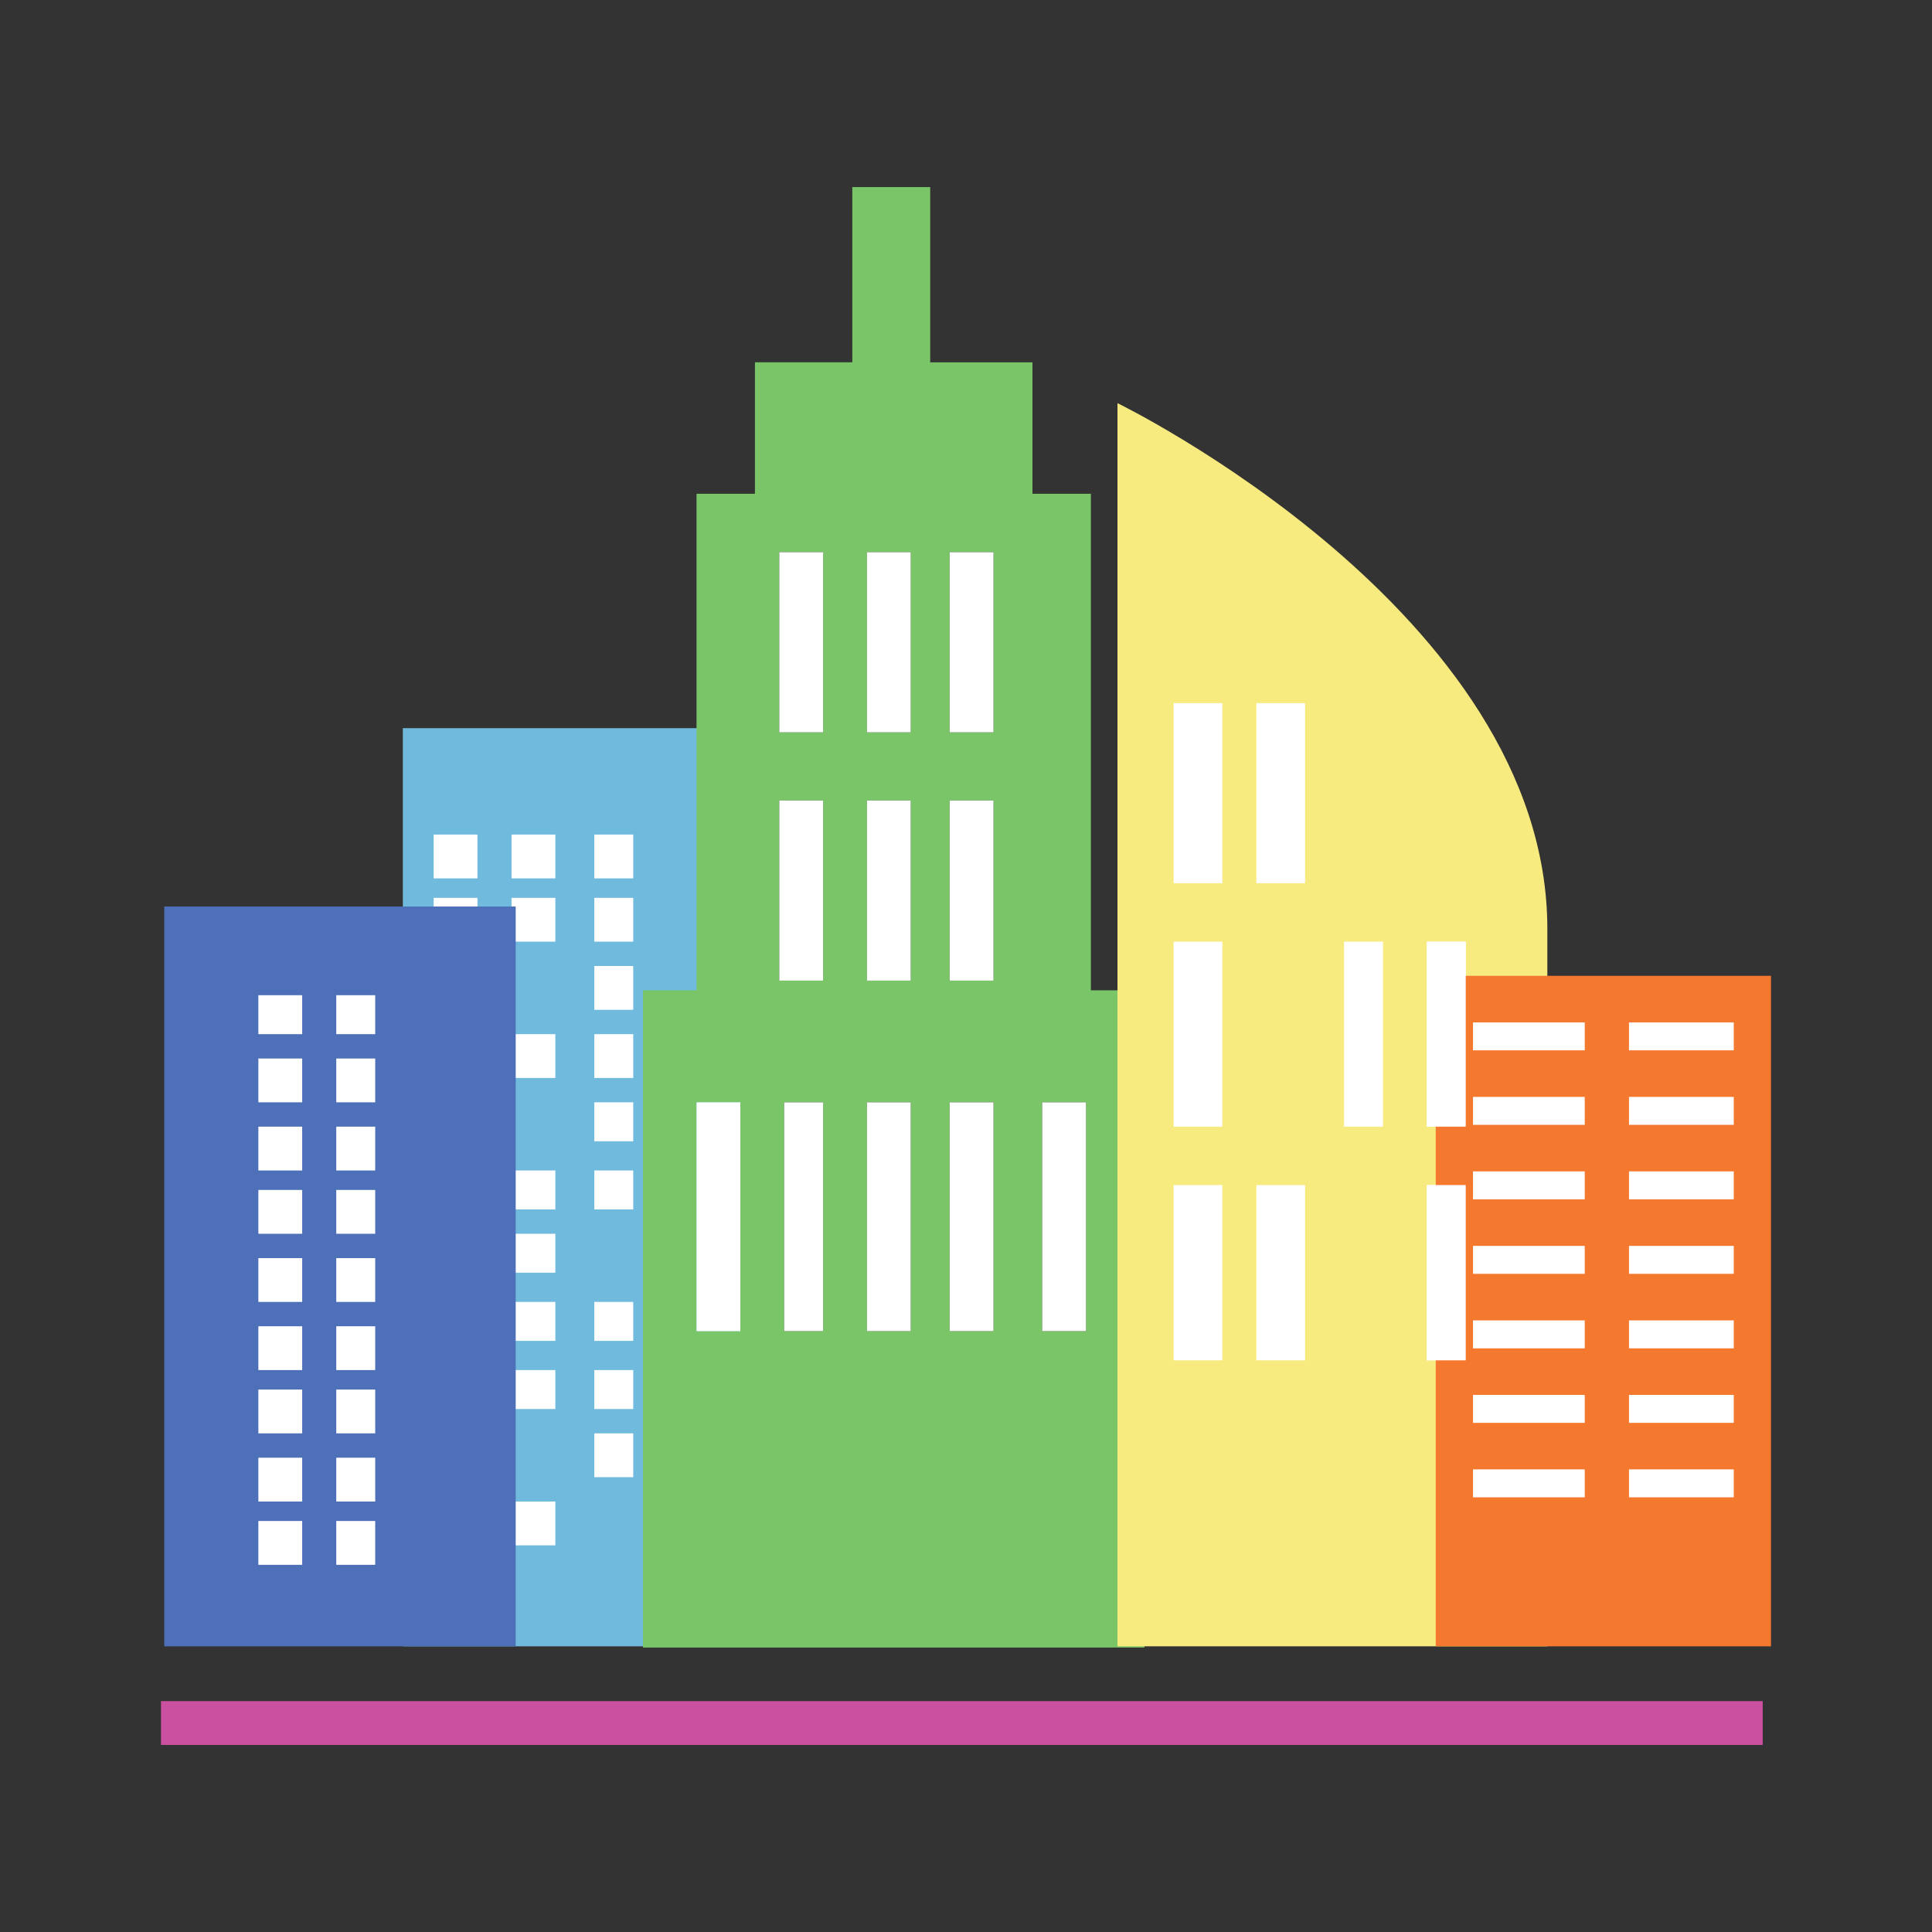 <?xml version="1.0" encoding="utf-8"?>
<!-- Generator: Adobe Illustrator 16.0.0, SVG Export Plug-In . SVG Version: 6.00 Build 0)  -->
<!DOCTYPE svg PUBLIC "-//W3C//DTD SVG 1.1//EN" "http://www.w3.org/Graphics/SVG/1.1/DTD/svg11.dtd">
<svg version="1.1" id="Layer_1" xmlns="http://www.w3.org/2000/svg" xmlns:xlink="http://www.w3.org/1999/xlink" x="0px" y="0px"
	 width="540px" height="540px" viewBox="0 0 540 540" enable-background="new 0 0 540 540" xml:space="preserve">
<rect x="0" y="0" width="540" height="540" fill="#333333" stroke="none"/>
<g>
	<g>
		<g>
			<g>
				<g>
					<g>
						<rect x="112.594" y="203.524" fill="#70BADD" width="97.168" height="256.631"/>
						<g>
							<rect x="121.202" y="233.261" fill="#FFFFFF" width="12.247" height="12.246"/>
							<rect x="142.974" y="233.261" fill="#FFFFFF" width="12.247" height="12.246"/>
							<rect x="166.106" y="233.261" fill="#FFFFFF" width="10.886" height="12.246"/>
							<rect x="121.202" y="250.95" fill="#FFFFFF" width="12.247" height="12.246"/>
							<rect x="142.974" y="250.95" fill="#FFFFFF" width="12.247" height="12.246"/>
							<rect x="166.106" y="250.95" fill="#FFFFFF" width="10.886" height="12.246"/>
							<rect x="121.202" y="270" fill="#FFFFFF" width="12.247" height="12.247"/>
							<rect x="166.106" y="270" fill="#FFFFFF" width="10.886" height="12.247"/>
							<rect x="121.202" y="289.051" fill="#FFFFFF" width="12.247" height="12.246"/>
							<rect x="142.974" y="289.051" fill="#FFFFFF" width="12.247" height="12.246"/>
							<rect x="166.106" y="289.051" fill="#FFFFFF" width="10.886" height="12.246"/>
							<rect x="121.202" y="308.101" fill="#FFFFFF" width="12.247" height="10.886"/>
							<rect x="166.106" y="308.101" fill="#FFFFFF" width="10.886" height="10.886"/>
							<rect x="121.202" y="327.151" fill="#FFFFFF" width="12.247" height="10.886"/>
							<rect x="142.974" y="327.151" fill="#FFFFFF" width="12.247" height="10.886"/>
							<rect x="166.106" y="327.151" fill="#FFFFFF" width="10.886" height="10.886"/>
							<rect x="142.974" y="344.841" fill="#FFFFFF" width="12.247" height="10.886"/>
							<rect x="121.202" y="363.891" fill="#FFFFFF" width="12.247" height="10.887"/>
							<rect x="142.974" y="363.891" fill="#FFFFFF" width="12.247" height="10.887"/>
							<rect x="166.106" y="363.891" fill="#FFFFFF" width="10.886" height="10.887"/>
							<rect x="142.974" y="382.941" fill="#FFFFFF" width="12.247" height="10.886"/>
							<rect x="166.106" y="382.941" fill="#FFFFFF" width="10.886" height="10.886"/>
							<rect x="121.202" y="400.631" fill="#FFFFFF" width="12.247" height="12.247"/>
							<rect x="166.106" y="400.631" fill="#FFFFFF" width="10.886" height="12.247"/>
							<rect x="121.202" y="419.682" fill="#FFFFFF" width="12.247" height="12.246"/>
							<rect x="142.974" y="419.682" fill="#FFFFFF" width="12.247" height="12.246"/>
						</g>
					</g>
					<g>
						<path fill="#7AC568" d="M304.901,276.804v-78.086v-60.709h-16.328v-36.74h-28.575V52.282h-21.772v48.986H211.01v36.74h-16.329
							v60.709v78.086h-14.968v183.7h140.156v-183.7H304.901z M254.554,154.338v50.347h-12.247v-50.347H254.554z M277.686,204.685
							H265.44v-50.347h12.246V204.685z M277.686,223.735v50.347H265.44v-50.347H277.686z M242.308,223.735h12.247v50.347h-12.247
							V223.735z M230.061,204.685h-12.247v-50.347h12.247V204.685z M217.814,223.735h12.247v50.347h-12.247V223.735z
							 M194.682,372.056v-50.09v-13.865h12.247v63.955H194.682z M219.175,372.056v-63.955h10.886v63.955H219.175z M242.308,372.056
							v-63.955h12.247v63.955H242.308z M265.44,372.056v-63.955h12.246v63.955H265.44z M291.293,372.056v-63.955h12.247v63.955
							H291.293z"/>
						<polygon fill="#FFFFFF" points="206.928,308.101 194.682,308.101 194.682,321.966 194.682,372.056 206.928,372.056 						"/>
						<rect x="219.175" y="308.101" fill="#FFFFFF" width="10.886" height="63.955"/>
						<rect x="242.308" y="308.101" fill="#FFFFFF" width="12.247" height="63.955"/>
						<rect x="265.44" y="308.101" fill="#FFFFFF" width="12.246" height="63.955"/>
						<rect x="291.293" y="308.101" fill="#FFFFFF" width="12.247" height="63.955"/>
						<rect x="217.814" y="223.735" fill="#FFFFFF" width="12.247" height="50.347"/>
						<rect x="242.308" y="223.735" fill="#FFFFFF" width="12.247" height="50.347"/>
						<rect x="265.44" y="223.735" fill="#FFFFFF" width="12.246" height="50.347"/>
						<rect x="217.814" y="154.338" fill="#FFFFFF" width="12.247" height="50.347"/>
						<rect x="242.308" y="154.338" fill="#FFFFFF" width="12.247" height="50.347"/>
						<rect x="265.44" y="154.338" fill="#FFFFFF" width="12.246" height="50.347"/>
					</g>
					<g>
						<path fill="#F7EA7F" d="M432.487,460.155c0,0,0-112.029,0-200.53c0-88.5-120.149-146.944-120.149-146.944v347.475H432.487z"/>
						<rect x="328.033" y="331.233" fill="#FFFFFF" width="13.607" height="48.986"/>
						<rect x="351.166" y="331.233" fill="#FFFFFF" width="13.607" height="48.986"/>
						<rect x="398.792" y="331.233" fill="#FFFFFF" width="10.886" height="48.986"/>
						<rect x="328.033" y="263.196" fill="#FFFFFF" width="13.607" height="51.708"/>
						<rect x="375.659" y="263.196" fill="#FFFFFF" width="10.886" height="51.708"/>
						<rect x="398.792" y="263.196" fill="#FFFFFF" width="10.886" height="51.708"/>
						<rect x="328.033" y="196.521" fill="#FFFFFF" width="13.607" height="50.347"/>
						<rect x="351.166" y="196.521" fill="#FFFFFF" width="13.607" height="50.347"/>
					</g>
					<g>
						<rect x="45.903" y="253.372" fill="#4D70B9" width="98.239" height="206.783"/>
						<g>
							<rect x="93.987" y="278.164" fill="#FFFFFF" width="10.886" height="10.887"/>
						</g>
						<g>
							<rect x="72.215" y="278.164" fill="#FFFFFF" width="12.247" height="10.887"/>
						</g>
						<g>
							<rect x="93.987" y="295.854" fill="#FFFFFF" width="10.886" height="12.246"/>
						</g>
						<g>
							<rect x="72.215" y="295.854" fill="#FFFFFF" width="12.247" height="12.246"/>
						</g>
						<g>
							<rect x="93.987" y="314.904" fill="#FFFFFF" width="10.886" height="12.247"/>
						</g>
						<g>
							<rect x="72.215" y="314.904" fill="#FFFFFF" width="12.247" height="12.247"/>
						</g>
						<g>
							<rect x="93.987" y="332.594" fill="#FFFFFF" width="10.886" height="12.247"/>
						</g>
						<g>
							<rect x="72.215" y="332.594" fill="#FFFFFF" width="12.247" height="12.247"/>
						</g>
						<g>
							<rect x="93.987" y="351.645" fill="#FFFFFF" width="10.886" height="12.246"/>
						</g>
						<g>
							<rect x="72.215" y="351.645" fill="#FFFFFF" width="12.247" height="12.246"/>
						</g>
						<g>
							<rect x="93.987" y="370.694" fill="#FFFFFF" width="10.886" height="12.247"/>
						</g>
						<g>
							<rect x="72.215" y="370.694" fill="#FFFFFF" width="12.247" height="12.247"/>
						</g>
						<g>
							<rect x="93.987" y="388.385" fill="#FFFFFF" width="10.886" height="12.246"/>
						</g>
						<g>
							<rect x="72.215" y="388.385" fill="#FFFFFF" width="12.247" height="12.246"/>
						</g>
						<g>
							<rect x="93.987" y="407.435" fill="#FFFFFF" width="10.886" height="12.247"/>
						</g>
						<g>
							<rect x="72.215" y="407.435" fill="#FFFFFF" width="12.247" height="12.247"/>
						</g>
						<g>
							<rect x="93.987" y="425.124" fill="#FFFFFF" width="10.886" height="12.247"/>
						</g>
						<g>
							<rect x="72.215" y="425.124" fill="#FFFFFF" width="12.247" height="12.247"/>
						</g>
					</g>
					<g>
						<rect x="401.298" y="272.748" fill="#F5782F" width="93.702" height="187.41"/>
						<rect x="411.708" y="285.763" fill="#FFFFFF" width="31.236" height="7.807"/>
						<rect x="455.305" y="285.763" fill="#FFFFFF" width="29.285" height="7.807"/>
						<rect x="411.708" y="306.586" fill="#FFFFFF" width="31.236" height="7.809"/>
						<rect x="455.305" y="306.586" fill="#FFFFFF" width="29.285" height="7.809"/>
						<rect x="411.708" y="327.406" fill="#FFFFFF" width="31.236" height="7.81"/>
						<rect x="455.305" y="327.406" fill="#FFFFFF" width="29.285" height="7.81"/>
						<rect x="411.708" y="348.23" fill="#FFFFFF" width="31.236" height="7.807"/>
						<rect x="455.305" y="348.23" fill="#FFFFFF" width="29.285" height="7.807"/>
						<rect x="455.305" y="369.055" fill="#FFFFFF" width="29.285" height="7.809"/>
						<rect x="411.708" y="369.055" fill="#FFFFFF" width="31.236" height="7.809"/>
						<rect x="411.708" y="389.878" fill="#FFFFFF" width="31.236" height="7.809"/>
						<rect x="455.305" y="389.878" fill="#FFFFFF" width="29.285" height="7.809"/>
						<rect x="411.708" y="410.698" fill="#FFFFFF" width="31.236" height="7.809"/>
						<rect x="455.305" y="410.698" fill="#FFFFFF" width="29.285" height="7.809"/>
					</g>
				</g>
				<rect x="45" y="475.472" fill="#CC50A0" width="447.683" height="12.246"/>
				<rect x="398.792" y="331.233" fill="#FFFFFF" width="10.886" height="48.986"/>
				<rect x="398.792" y="263.196" fill="#FFFFFF" width="10.886" height="51.708"/>
			</g>
		</g>
	</g>
</g>
</svg>
